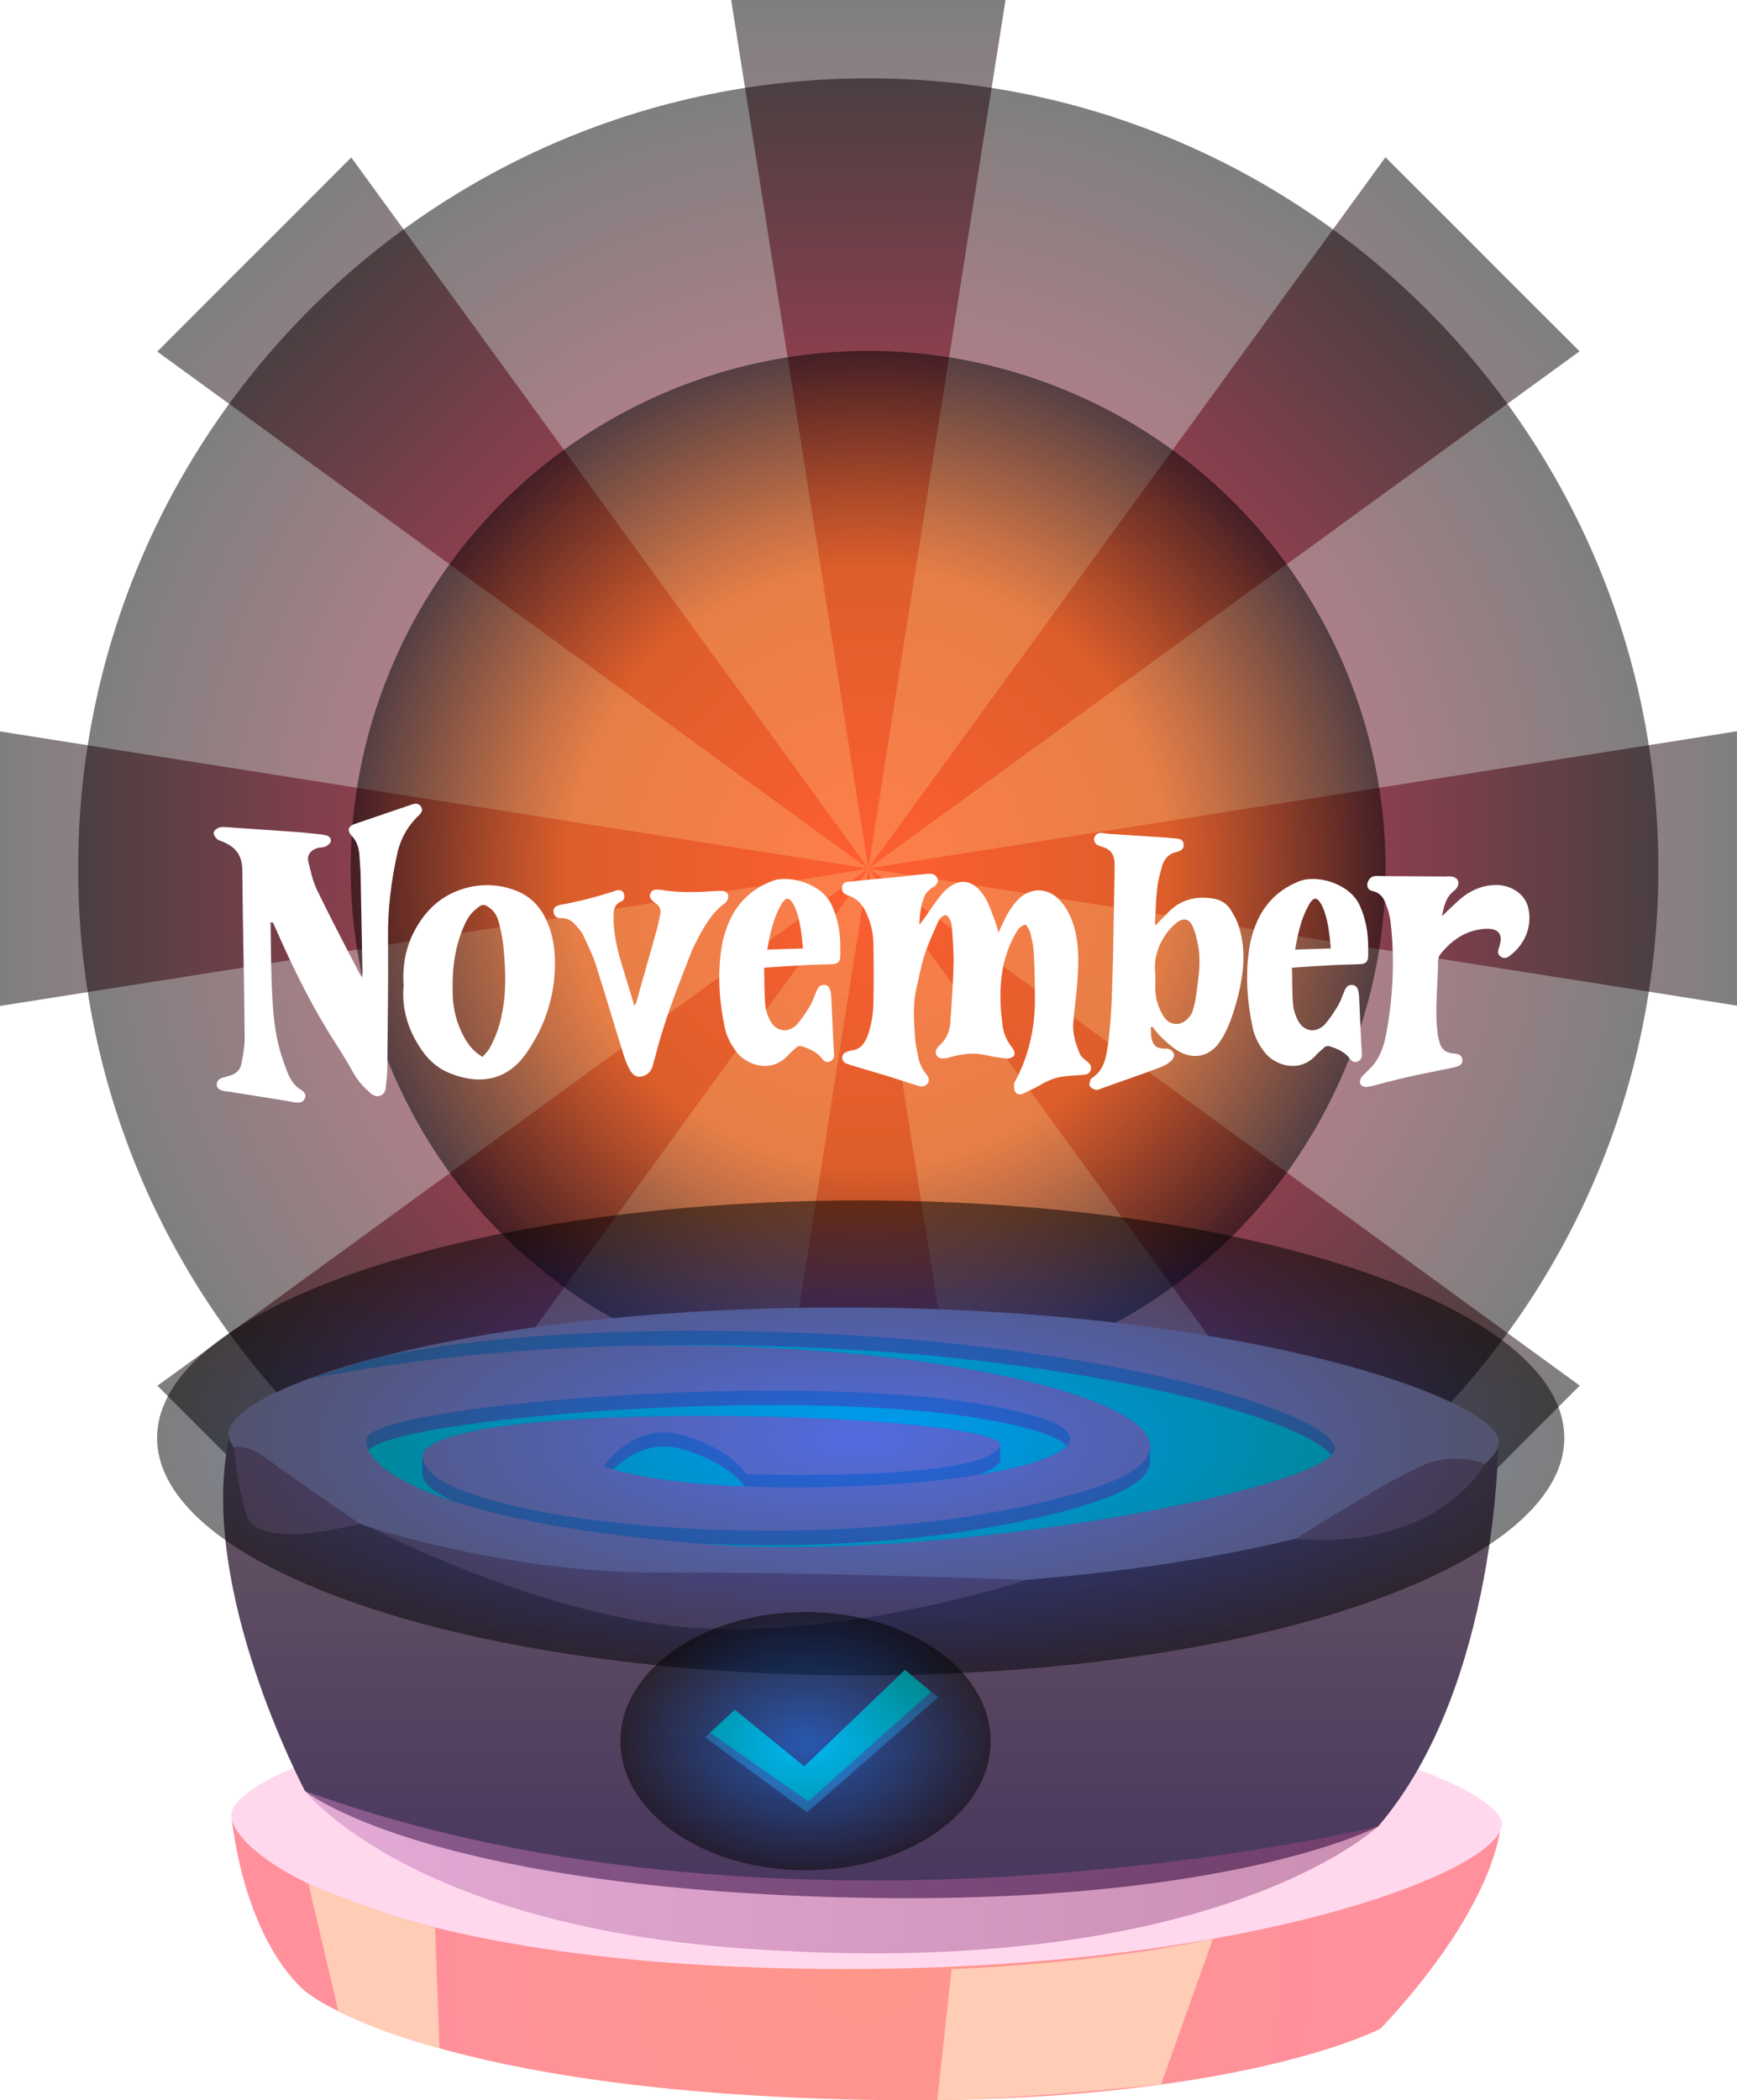 <svg width="283" height="342" viewBox="0 0 283 342" fill="none" xmlns="http://www.w3.org/2000/svg">
<g clip-path="url(#clip0_6238_9999)">
<path style="mix-blend-mode:screen" opacity="0.5" d="M141.462 270.116C212.556 270.116 270.189 212.504 270.189 141.436C270.189 70.368 212.556 12.756 141.462 12.756C70.368 12.756 12.734 70.368 12.734 141.436C12.734 212.504 70.368 270.116 141.462 270.116Z" fill="url(#paint0_radial_6238_9999)"/>
<path style="mix-blend-mode:screen" opacity="0.5" fill-rule="evenodd" clip-rule="evenodd" d="M163.823 0H145.209H137.738H119.125L141.461 141.435L141.487 140.511V141.435L163.823 0Z" fill="url(#paint1_linear_6238_9999)"/>
<path style="mix-blend-mode:screen" opacity="0.5" fill-rule="evenodd" clip-rule="evenodd" d="M57.227 25.639L44.082 38.804L38.768 44.091L25.623 57.257L141.462 141.486L140.82 140.819L141.488 141.435L57.227 25.639Z" fill="url(#paint2_linear_6238_9999)"/>
<path style="mix-blend-mode:screen" opacity="0.5" fill-rule="evenodd" clip-rule="evenodd" d="M0 119.107V137.74V145.208V163.814L141.487 141.487L140.563 141.461L141.487 141.435L0 119.107Z" fill="url(#paint3_linear_6238_9999)"/>
<path style="mix-blend-mode:screen" opacity="0.5" fill-rule="evenodd" clip-rule="evenodd" d="M25.648 225.665L38.819 238.831L44.108 244.143L57.278 257.283L141.539 141.487L140.872 142.128L141.488 141.436L25.648 225.665Z" fill="url(#paint4_linear_6238_9999)"/>
<path style="mix-blend-mode:screen" opacity="0.5" fill-rule="evenodd" clip-rule="evenodd" d="M119.15 282.896H137.789H145.26H163.874L141.538 141.436L141.512 142.385L141.486 141.436L119.15 282.896Z" fill="url(#paint5_linear_6238_9999)"/>
<path style="mix-blend-mode:screen" opacity="0.5" fill-rule="evenodd" clip-rule="evenodd" d="M225.747 257.258L238.918 244.092L244.232 238.805L257.377 225.64L141.538 141.41L142.18 142.077L141.486 141.436L225.747 257.258Z" fill="url(#paint6_linear_6238_9999)"/>
<path style="mix-blend-mode:screen" opacity="0.5" fill-rule="evenodd" clip-rule="evenodd" d="M282.999 163.763V145.157V137.689V119.082L141.486 141.41L142.436 141.435H141.486L282.999 163.763Z" fill="url(#paint7_linear_6238_9999)"/>
<path style="mix-blend-mode:screen" opacity="0.5" fill-rule="evenodd" clip-rule="evenodd" d="M257.352 57.206L244.181 44.066L238.892 38.753L225.722 25.613L141.461 141.41L142.128 140.768L141.487 141.435L257.352 57.206Z" fill="url(#paint8_linear_6238_9999)"/>
<path style="mix-blend-mode:screen" opacity="0.5" d="M219.308 173.662C237.122 130.671 216.7 81.385 173.693 63.577C130.686 45.77 81.382 66.185 63.568 109.176C45.754 152.167 66.176 201.453 109.183 219.261C152.19 237.068 201.495 216.653 219.308 173.662Z" fill="url(#paint9_radial_6238_9999)"/>
<path fill-rule="evenodd" clip-rule="evenodd" d="M50.14 324.601C50.14 324.601 40.564 317.903 37.766 296.396H244.566C244.566 296.396 244.823 309.075 224.977 330.324C224.977 330.324 199.458 343.901 134.812 341.796C68.6 339.641 50.166 324.601 50.166 324.601H50.14Z" fill="url(#paint10_radial_6238_9999)"/>
<path fill-rule="evenodd" clip-rule="evenodd" d="M37.764 296.396C35.428 288.902 74.863 275.146 137.737 275.146C200.612 275.146 241.998 289.159 244.565 296.396C247.133 303.634 205.644 320.649 137.737 320.649C69.831 320.649 40.486 305.071 37.764 296.396Z" fill="#FFD8EE"/>
<path fill-rule="evenodd" clip-rule="evenodd" d="M49.703 291.673C49.703 291.673 32.091 258.592 37.328 234.186H244.129C244.129 234.186 244.232 274.453 224.54 297.422C224.54 297.422 199.021 310.998 134.375 308.894C68.162 306.738 49.729 291.699 49.729 291.699L49.703 291.673Z" fill="url(#paint11_linear_6238_9999)"/>
<path fill-rule="evenodd" clip-rule="evenodd" d="M37.329 234.16C34.993 226.666 74.427 212.91 137.302 212.91C200.176 212.91 241.562 226.923 244.13 234.16C246.697 241.397 205.208 258.413 137.302 258.413C69.395 258.413 40.05 242.835 37.329 234.16Z" fill="#A4A0C2"/>
<path fill-rule="evenodd" clip-rule="evenodd" d="M217.48 235.674C217.582 236.085 217.377 236.547 216.915 237.009C210.419 243.476 152.14 254.46 114.246 251.406C113.989 251.381 113.758 251.355 113.527 251.355C95.53 249.841 82.693 247.351 74.093 244.554C65.595 241.782 61.205 238.754 60.023 236.136C59.715 235.494 59.638 234.879 59.715 234.314C60.486 228.95 126.107 223.407 158.43 228.437C171.96 230.567 175.965 233.108 173.809 235.443C172.166 237.291 166.697 238.985 159.072 240.217C153.27 241.141 146.184 241.808 138.585 242.064C131.884 242.295 126.159 242.27 121.332 242.064C109.214 241.577 102.667 240.088 99.92 239.293C98.842 238.985 98.354 238.779 98.354 238.779C98.354 238.779 103.386 231.234 111.473 233.749C119.561 236.264 121.563 240.063 121.563 240.063C121.563 240.063 154.631 241.192 161.819 236.701C162.333 236.393 162.718 236.059 162.949 235.674C166.415 230.002 69.061 227.179 68.804 237.291C68.804 237.753 68.907 238.189 69.189 238.626C74.426 248.044 136.325 254.871 176.582 242.834C182.897 240.961 186.261 238.882 187.159 236.752C190.908 228.026 152.834 218.633 105.877 219.121H105.26C87.571 219.352 68.675 220.969 50.268 224.562L59.715 221.559C59.715 221.559 81.692 215.22 130.395 217.042C179.123 218.864 215.965 229.54 217.48 235.674Z" fill="#4C95C7"/>
<path fill-rule="evenodd" clip-rule="evenodd" d="M121.332 242.064C109.214 241.576 102.667 240.088 99.92 239.292C101.999 237.239 106.056 234.39 111.473 236.084C118.122 238.163 120.664 241.089 121.332 242.064Z" fill="#00FFED"/>
<path fill-rule="evenodd" clip-rule="evenodd" d="M162.949 238.035C163.231 237.573 162.821 237.111 161.819 236.7C162.333 236.392 162.718 236.059 162.949 235.674C166.415 230.002 69.061 227.179 68.804 237.29C68.804 237.752 68.906 238.189 69.189 238.625C68.932 238.933 68.804 239.267 68.804 239.626C68.752 241.371 70.678 243.039 74.093 244.553C65.595 241.782 61.204 238.753 60.023 236.136C64.901 230.951 127.211 225.921 158.43 230.797C167.493 232.209 172.294 233.851 173.809 235.443C172.166 237.29 166.697 238.984 159.072 240.216C161.023 239.626 162.41 238.907 162.949 238.035Z" fill="#00FFED"/>
<path fill-rule="evenodd" clip-rule="evenodd" d="M216.915 237.009C210.42 243.477 152.141 254.461 114.247 251.407C113.99 251.381 113.759 251.355 113.528 251.355C133.887 252.331 157.635 250.842 176.582 245.17C185.208 242.578 188.341 239.653 187.16 236.753C190.908 228.027 152.834 218.634 105.877 219.121C113.143 218.993 121.307 219.044 130.395 219.378C176.531 221.097 211.986 230.773 216.915 237.009Z" fill="#00FFED"/>
<path style="mix-blend-mode:multiply" opacity="0.5" fill-rule="evenodd" clip-rule="evenodd" d="M49.703 291.674C49.703 291.674 66.494 313.257 120.562 317.261C197.66 322.984 224.54 297.397 224.54 297.397C224.54 297.397 129.805 320.649 49.703 291.674Z" fill="url(#paint12_linear_6238_9999)"/>
<path fill-rule="evenodd" clip-rule="evenodd" d="M60.332 248.736C60.332 248.736 83.207 256.205 107.058 256.076C130.909 255.948 167.263 257.282 167.263 257.282C167.263 257.282 138.842 266.65 113.81 265.136C88.778 263.622 60.358 248.762 60.358 248.762L60.332 248.736Z" fill="#8B6F8B"/>
<path fill-rule="evenodd" clip-rule="evenodd" d="M211.113 250.584C211.113 250.584 227.416 240.242 232.448 238.368C237.506 236.52 241.922 238.368 241.922 238.368C241.922 238.368 234.707 252.509 211.113 250.584Z" fill="#8B6F8B"/>
<path fill-rule="evenodd" clip-rule="evenodd" d="M38.022 235.675C38.022 235.675 40.101 235.033 43.49 237.548C46.853 240.063 58.586 248.122 58.586 248.122C58.586 248.122 45.005 251.92 40.974 248.122C39.279 246.505 38.047 235.675 38.047 235.675H38.022Z" fill="#8B6F8B"/>
<g style="mix-blend-mode:soft-light">
<path fill-rule="evenodd" clip-rule="evenodd" d="M152.705 341.975L155.042 320.648C155.042 320.648 178.841 319.879 197.634 315.695L189.162 339.435C189.162 339.435 164.823 342.001 152.68 341.975H152.705Z" fill="#FFCCB5"/>
</g>
<g style="mix-blend-mode:soft-light">
<path fill-rule="evenodd" clip-rule="evenodd" d="M55.12 327.526L50.242 306.764C50.242 306.764 63.361 312.204 70.884 313.873L71.603 333.557C71.603 333.557 62.566 331.324 55.12 327.526Z" fill="#FFCCB5"/>
</g>
<path fill-rule="evenodd" clip-rule="evenodd" d="M162.949 235.674V238.035C162.949 238.035 161.434 239.498 160.048 239.883L159.586 237.778C159.586 237.778 161.999 236.752 162.924 235.674H162.949Z" fill="#4C95C7"/>
<path fill-rule="evenodd" clip-rule="evenodd" d="M187.39 235.494L187.211 238.933L184.412 241.884V239.575C184.412 239.575 187.262 238.471 187.365 235.494H187.39Z" fill="#4C95C7"/>
<path fill-rule="evenodd" clip-rule="evenodd" d="M68.83 240.063V236.676C68.83 236.676 68.471 238.575 71.141 240.602L71.449 243.169C71.449 243.169 68.805 241.783 68.805 240.063H68.83Z" fill="#4C95C7"/>
<path style="mix-blend-mode:screen" opacity="0.5" d="M140.228 272.836C203.538 272.836 254.861 255.52 254.861 234.16C254.861 212.8 203.538 195.484 140.228 195.484C76.918 195.484 25.596 212.8 25.596 234.16C25.596 255.52 76.918 272.836 140.228 272.836Z" fill="url(#paint13_radial_6238_9999)"/>
<path fill-rule="evenodd" clip-rule="evenodd" d="M114.914 282.922L119.715 278.431L131.037 287.67L147.443 271.938L152.86 276.403L131.474 295.138L114.914 282.922Z" fill="#4C95C7"/>
<path fill-rule="evenodd" clip-rule="evenodd" d="M115.709 282.152L131.678 293.341L151.678 275.53L147.442 271.938L131.036 287.67L119.714 278.431L115.709 282.152Z" fill="#00FFED"/>
<path style="mix-blend-mode:screen" opacity="0.5" d="M131.243 304.557C147.903 304.557 161.409 295.147 161.409 283.538C161.409 271.93 147.903 262.52 131.243 262.52C114.582 262.52 101.076 271.93 101.076 283.538C101.076 295.147 114.582 304.557 131.243 304.557Z" fill="url(#paint14_radial_6238_9999)"/>
<g filter="url(#filter0_d_6238_9999)">
<path d="M68.533 127.28C68.917 127.728 68.789 128.176 68.405 128.624C68.149 128.88 67.893 129.072 67.701 129.328C66.229 130.864 65.333 132.656 64.821 134.576C63.733 139.312 63.157 144.048 63.221 148.848C63.285 156.016 63.157 163.184 63.093 170.352C63.093 171.312 62.901 172.272 62.837 173.168C62.773 173.744 62.517 174.256 61.877 174.448C61.301 174.64 60.789 174.384 60.341 174C59.253 173.04 58.293 172.016 57.589 170.736C56.309 168.432 54.901 166.256 53.493 164.016C50.101 158.512 47.349 152.752 44.789 146.928C44.661 146.672 44.533 146.416 44.405 146.16C44.277 146.224 44.213 146.224 44.085 146.224C44.149 150.768 44.149 155.376 44.469 159.92C44.661 163.312 45.301 166.704 46.581 169.968C47.093 171.376 47.669 172.656 49.077 173.488C49.589 173.808 49.973 174.32 49.653 174.896C49.397 175.536 48.757 175.6 48.117 175.536C46.837 175.28 45.621 175.088 44.341 174.896C41.909 174.512 39.541 174.128 37.109 173.744C36.789 173.744 36.533 173.68 36.213 173.616C35.701 173.424 35.317 173.168 35.317 172.656C35.317 172.144 35.573 171.76 36.085 171.568C36.405 171.44 36.789 171.376 37.109 171.248C38.389 170.992 39.157 170.288 39.349 169.136C39.605 167.792 39.861 166.384 39.861 165.04C39.797 155.888 39.541 146.672 39.477 137.52C39.413 135.216 38.325 133.872 36.213 133.04C35.893 132.912 35.573 132.848 35.381 132.656C35.125 132.4 34.805 132.016 34.805 131.632C34.805 131.376 35.189 130.992 35.509 130.864C35.765 130.672 36.149 130.672 36.533 130.672C40.501 130.928 44.533 131.248 48.565 131.504C49.845 131.632 51.125 131.76 52.405 131.888C52.661 131.952 52.981 132.016 53.301 132.08C53.749 132.272 54.005 132.656 53.877 133.104C53.749 133.36 53.429 133.68 53.109 133.808C52.789 134 52.277 134 51.829 134.064C50.677 134.384 49.973 135.216 50.229 136.304C50.613 137.84 50.933 139.44 51.637 140.912C53.813 145.392 56.117 149.808 58.421 154.224C58.549 154.48 58.677 154.736 58.997 155.184C59.061 154.672 59.061 154.48 59.061 154.352C58.933 148.912 58.869 143.472 58.741 138.032C58.677 137.072 58.613 136.048 58.549 135.088C58.421 134 58.165 133.04 57.333 132.144C56.501 131.248 56.693 130.544 57.845 130.16C60.981 129.072 64.117 128.048 67.253 126.96C67.701 126.832 68.213 126.832 68.533 127.28ZM89.055 145.904C90.463 149.04 90.591 152.368 90.271 155.696C89.759 159.984 88.287 163.888 85.727 167.536C82.655 171.952 78.175 172.72 73.375 170.8C71.199 169.968 69.599 168.432 68.383 166.512C66.335 163.376 65.439 159.984 65.759 156.528C65.567 153.712 65.951 151.152 66.975 148.72C68.895 144.496 71.903 141.424 76.767 140.4C79.391 139.888 81.951 140.144 84.383 141.168C86.623 142.128 88.095 143.792 89.055 145.904ZM80.991 164.016C82.591 159.472 82.463 154.736 82.015 150.064C81.887 148.72 81.567 147.376 81.247 146.096C80.991 145.2 80.543 144.368 79.711 143.792C78.943 143.216 78.495 143.216 77.791 143.856C76.831 144.56 76.191 145.456 75.743 146.48C74.015 150.192 73.631 154.096 73.759 158C73.823 160.304 74.399 162.608 75.487 164.656C76.191 166 77.087 167.216 78.623 168.112C79.071 167.6 79.583 167.088 79.839 166.576C80.287 165.744 80.671 164.912 80.991 164.016ZM117.822 141.104C118.654 141.232 118.91 142.064 118.398 142.768C118.334 142.896 118.206 143.024 118.078 143.088C116.094 144.56 114.878 146.608 113.79 148.656C113.406 149.36 113.086 150.064 112.766 150.704C110.526 156.464 108.222 162.16 106.75 168.112C106.558 168.688 106.43 169.2 106.302 169.712C105.982 170.608 105.406 171.12 104.51 171.312C103.614 171.504 103.038 170.928 102.654 170.288C102.206 169.52 101.886 168.688 101.63 167.856C100.094 162.992 98.686 158.192 97.15 153.328C96.638 151.664 95.806 150 95.038 148.336C94.718 147.632 94.142 147.056 93.63 146.48C93.054 145.84 92.35 145.52 91.518 145.52C90.686 145.584 90.238 145.136 90.174 144.496C90.11 143.92 90.494 143.472 91.326 143.344C94.27 142.832 97.15 142.064 99.966 141.168C100.158 141.104 100.286 141.04 100.478 140.976C100.99 140.912 101.438 140.976 101.63 141.488C101.822 142 101.694 142.576 101.31 142.768C99.774 143.344 99.966 144.688 99.966 145.84C100.03 148.08 100.478 150.256 101.118 152.432C101.822 154.8 102.59 157.232 103.358 159.792C103.55 159.472 103.614 159.344 103.678 159.216C104.766 155.248 105.918 151.344 107.006 147.376C107.262 146.544 107.39 145.648 107.582 144.816C107.71 144.048 107.454 143.536 106.814 143.088C105.918 142.448 105.726 142 105.982 141.488C106.174 140.912 106.686 140.784 107.71 140.912C110.654 141.424 113.598 141.296 116.542 141.104C116.99 141.104 117.438 141.04 117.822 141.104ZM135.566 143.536C136.526 145.648 136.91 147.888 136.91 150.256C136.91 150.704 136.91 151.152 136.91 151.536C136.91 152.56 136.59 152.944 135.63 153.008C134.35 153.072 133.07 153.072 131.726 153.136C129.422 153.264 127.054 153.392 124.494 153.584C124.558 155.696 124.494 157.68 124.686 159.664C124.75 160.496 125.07 161.392 125.454 162.16C126.414 164.016 128.398 164.336 129.87 162.8C130.702 161.84 131.406 160.752 132.046 159.664C132.366 159.152 132.558 158.512 132.814 157.936C133.134 157.232 133.262 156.336 134.35 156.4C135.054 156.464 135.374 157.04 135.438 158.448C135.566 160.752 135.63 163.12 135.758 165.488C135.822 166.192 135.822 166.896 135.886 167.6C135.95 168.176 135.758 168.624 135.182 168.88C134.606 169.072 134.222 168.816 133.902 168.368C133.134 167.344 131.982 166.832 130.83 166.448C130.318 166.256 129.934 166.32 129.614 166.704C129.166 167.088 128.654 167.536 128.27 167.984C125.518 170.8 121.742 169.456 120.078 167.408C119.118 166.192 118.414 164.848 118.094 163.376C117.198 159.152 116.878 154.864 117.518 150.576C117.774 148.72 118.35 146.992 119.118 145.392C120.59 142.576 122.766 140.656 125.71 139.504C128.526 138.352 134.03 139.888 135.566 143.536ZM125.006 150.64C126.99 150.576 128.846 150.512 130.83 150.448C130.574 147.952 130.382 145.584 129.358 143.408C129.23 143.152 129.038 142.96 128.91 142.704C128.462 142.256 128.142 142.192 127.694 142.704C127.502 142.896 127.31 143.216 127.182 143.472C125.966 145.648 125.454 148.08 125.006 150.64ZM177.055 168.816C177.503 169.2 177.951 169.584 177.695 170.224C177.503 170.992 176.863 170.992 176.223 171.056C175.199 171.12 174.175 171.184 173.151 171.312C171.807 171.504 170.591 172.016 169.439 172.72C168.543 173.232 167.647 173.616 166.751 174.064C166.239 174.32 165.727 174.256 165.407 173.808C165.215 173.488 165.215 172.976 165.215 172.592C165.215 172.336 165.407 172.08 165.535 171.824C167.839 167.408 168.735 162.672 168.607 157.744C168.607 155.44 168.543 153.2 168.415 150.96C168.351 149.872 168.095 148.848 167.839 147.824C167.711 147.376 167.391 146.928 167.135 146.544C166.111 146.8 165.791 147.44 165.407 148.144C164.383 149.872 163.743 151.856 163.359 153.84C162.847 156.784 162.911 159.664 163.295 162.608C163.423 164.08 163.935 165.424 164.895 166.576C164.895 166.64 164.959 166.64 164.959 166.704C165.279 167.152 165.471 167.664 165.087 168.048C164.767 168.304 164.255 168.432 163.871 168.368C162.591 168.24 161.375 167.984 160.095 167.728C158.367 167.408 156.639 167.664 154.975 168.112C154.527 168.24 154.015 168.368 153.567 168.368C152.607 168.368 152.159 167.472 152.671 166.704C152.799 166.512 152.927 166.32 153.119 166.192C154.271 165.168 154.783 163.824 154.847 162.288C155.039 159.216 155.295 156.208 155.359 153.136C155.423 151.088 155.231 149.104 155.103 147.056C155.039 146.352 154.847 145.52 154.143 145.008C153.375 145.136 152.991 145.712 152.735 146.352C151.967 148.08 151.199 149.744 150.623 151.536C150.047 153.328 149.727 155.184 149.279 157.04C148.703 159.664 148.895 162.352 149.087 165.04C149.151 165.936 149.343 166.832 149.535 167.792C149.727 168.944 150.111 169.968 150.879 170.864C151.199 171.312 151.519 171.76 151.199 172.336C150.815 172.976 150.239 172.976 149.663 172.848C148.063 172.336 146.463 171.824 144.863 171.312C142.751 170.672 140.703 170.096 138.655 169.456C138.335 169.328 138.015 169.264 137.759 169.136C136.991 168.688 137.055 167.728 137.823 167.344C138.079 167.216 138.335 167.152 138.591 167.088C140.127 166.96 140.831 166 141.343 164.72C141.983 162.992 142.239 161.2 142.303 159.408C142.367 156.272 142.367 153.2 142.303 150.064C142.303 148.4 142.047 146.736 141.343 145.136C140.767 143.6 139.871 142.384 138.143 141.808C137.375 141.552 137.119 141.104 137.183 140.464C137.311 139.696 137.887 139.568 138.463 139.568C140.959 139.312 143.455 139.056 145.887 138.864C147.487 138.672 149.087 138.48 150.623 138.352C151.071 138.288 151.583 138.224 151.967 138.352C152.351 138.48 152.735 138.864 152.799 139.248C152.927 139.504 152.607 139.952 152.415 140.208C152.287 140.4 151.903 140.464 151.711 140.656C151.327 140.976 150.879 141.36 150.687 141.808C150.047 143.216 149.855 144.752 149.791 146.608C150.175 146.096 150.367 145.84 150.559 145.584C151.519 144.304 152.351 142.896 153.375 141.68C155.871 138.736 158.559 138.928 160.543 142.256C161.311 143.536 161.695 145.008 162.271 146.416C162.399 146.8 162.527 147.248 162.655 147.888C162.975 147.248 163.167 146.736 163.423 146.288C164.063 144.816 164.895 143.472 166.047 142.32C167.903 140.592 170.399 140.528 172.319 142.256C173.727 143.6 174.559 145.328 175.071 147.184C175.903 150.32 175.711 153.52 175.455 156.72C175.327 158.576 175.007 160.496 174.879 162.352C174.687 164.208 175.199 165.872 175.903 167.536C176.095 168.048 176.607 168.432 177.055 168.816ZM202.07 147.696C202.966 151.152 202.582 154.608 201.75 158.064C201.366 159.472 200.982 160.88 200.47 162.224C200.022 163.376 199.51 164.528 198.806 165.552C197.142 168.112 194.326 168.688 191.766 167.024C190.742 166.384 189.91 165.552 189.014 164.72C188.566 164.272 188.182 163.696 187.734 163.184C187.67 163.248 187.542 163.248 187.478 163.312C187.542 163.888 187.478 164.528 187.606 165.104C187.926 166.32 188.374 166.704 189.654 166.768C189.846 166.768 190.038 166.768 190.166 166.768C191.254 166.96 191.638 167.984 190.87 168.688C190.358 169.2 189.654 169.584 188.95 169.84C185.942 170.992 182.87 172.016 179.862 173.104C179.414 173.232 179.03 173.488 178.582 173.488C178.198 173.424 177.75 173.168 177.558 172.848C177.366 172.592 177.622 172.144 177.686 171.76C177.75 171.696 177.814 171.632 177.878 171.568C179.99 170.224 180.246 167.984 180.566 165.744C181.142 161.264 181.206 156.656 181.334 152.112C181.398 147.44 181.526 142.832 181.59 138.16C181.59 137.648 181.59 137.072 181.59 136.56C181.59 135.28 181.014 134.384 179.734 133.936C179.478 133.872 179.222 133.808 178.966 133.68C178.518 133.488 178.198 133.104 178.262 132.528C178.39 131.952 178.838 131.632 179.414 131.632C180.054 131.696 180.63 131.824 181.27 131.824C184.15 132.016 187.094 132.208 189.974 132.4C190.678 132.464 191.318 132.528 191.958 132.592C192.534 132.656 192.854 133.04 192.854 133.616C192.854 134.064 192.598 134.448 192.15 134.576C191.958 134.64 191.83 134.704 191.638 134.768C190.486 134.96 189.782 135.792 189.398 136.816C189.078 138.032 188.694 139.184 188.566 140.464C188.31 142.32 188.31 144.24 188.182 146.16C188.182 146.288 188.182 146.48 188.246 146.736C188.886 146.032 189.462 145.456 190.038 144.88C192.086 142.576 194.646 141.872 197.59 142.32C198.87 142.512 199.958 143.152 200.598 144.304C201.238 145.328 201.814 146.48 202.07 147.696ZM195.03 156.976C195.35 154.608 195.67 152.176 195.158 149.744C194.966 148.72 194.71 147.696 194.262 146.736C193.686 145.584 192.726 145.456 191.766 146.224C191.254 146.608 190.806 147.056 190.422 147.504C188.758 149.616 187.862 152.048 188.246 154.736C188.246 155.696 188.182 156.528 188.246 157.424C188.31 158.832 188.758 160.112 189.462 161.328C190.358 162.992 192.278 163.248 193.558 161.84C193.942 161.456 194.262 160.944 194.39 160.368C194.71 159.28 194.902 158.128 195.03 156.976ZM221.566 143.536C222.526 145.648 222.91 147.888 222.91 150.256C222.91 150.704 222.91 151.152 222.91 151.536C222.91 152.56 222.59 152.944 221.63 153.008C220.35 153.072 219.07 153.072 217.726 153.136C215.422 153.264 213.054 153.392 210.494 153.584C210.558 155.696 210.494 157.68 210.686 159.664C210.75 160.496 211.07 161.392 211.454 162.16C212.414 164.016 214.398 164.336 215.87 162.8C216.702 161.84 217.406 160.752 218.046 159.664C218.366 159.152 218.558 158.512 218.814 157.936C219.134 157.232 219.262 156.336 220.35 156.4C221.054 156.464 221.374 157.04 221.438 158.448C221.566 160.752 221.63 163.12 221.758 165.488C221.822 166.192 221.822 166.896 221.886 167.6C221.95 168.176 221.758 168.624 221.182 168.88C220.606 169.072 220.222 168.816 219.902 168.368C219.134 167.344 217.982 166.832 216.83 166.448C216.318 166.256 215.934 166.32 215.614 166.704C215.166 167.088 214.654 167.536 214.27 167.984C211.518 170.8 207.742 169.456 206.078 167.408C205.118 166.192 204.414 164.848 204.094 163.376C203.198 159.152 202.878 154.864 203.518 150.576C203.774 148.72 204.35 146.992 205.118 145.392C206.59 142.576 208.766 140.656 211.71 139.504C214.526 138.352 220.03 139.888 221.566 143.536ZM211.006 150.64C212.99 150.576 214.846 150.512 216.83 150.448C216.574 147.952 216.382 145.584 215.358 143.408C215.23 143.152 215.038 142.96 214.91 142.704C214.462 142.256 214.142 142.192 213.694 142.704C213.502 142.896 213.31 143.216 213.182 143.472C211.966 145.648 211.454 148.08 211.006 150.64ZM249.011 143.92C249.651 146.8 248.499 149.808 245.875 151.728C245.427 152.048 244.979 152.112 244.531 151.792C244.019 151.472 244.019 151.024 244.147 150.512C244.211 150.384 244.275 150.256 244.275 150.128C244.915 148.208 244.211 147.184 242.163 147.248C238.963 147.376 236.531 149.04 234.611 151.472C234.419 151.728 234.355 152.112 234.291 152.432C234.291 156.4 233.715 160.304 234.227 164.272C234.291 164.72 234.355 165.168 234.483 165.552C234.739 166.704 235.379 167.408 236.659 167.536C237.811 167.6 238.195 167.92 238.259 168.56C238.323 169.2 238.003 169.584 236.851 169.84C234.419 170.352 231.923 170.8 229.427 171.376C227.379 171.824 225.331 172.4 223.283 172.912C222.899 172.976 222.515 173.04 222.259 172.976C221.427 172.784 221.363 171.888 222.003 171.184C222.643 170.544 223.347 169.904 223.923 169.2C225.075 167.664 225.587 165.872 225.907 164.016C226.995 158.064 227.251 152.048 226.547 146.032C226.419 145.072 226.163 144.176 225.843 143.344C225.459 142.256 224.883 141.36 223.603 141.104C223.027 140.976 222.707 140.592 222.771 139.952C222.899 139.248 223.347 138.736 223.987 138.672C224.499 138.608 225.011 138.672 225.587 138.672C228.851 138.672 232.179 138.736 235.507 138.736C235.827 138.736 236.147 138.672 236.467 138.736C237.555 138.864 237.939 139.76 237.299 140.656C237.171 140.848 236.979 140.976 236.851 141.104C235.571 142.128 235.251 143.536 234.931 145.2C236.147 144.048 237.043 143.152 238.003 142.32C239.475 141.104 241.203 140.272 243.187 140.144C245.939 139.888 248.499 141.488 249.011 143.92Z" fill="white"/>
</g>
</g>
<defs>
<filter id="filter0_d_6238_9999" x="30.805" y="126.832" width="222.846" height="56.768" filterUnits="userSpaceOnUse" color-interpolation-filters="sRGB">
<feFlood flood-opacity="0" result="BackgroundImageFix"/>
<feColorMatrix in="SourceAlpha" type="matrix" values="0 0 0 0 0 0 0 0 0 0 0 0 0 0 0 0 0 0 127 0" result="hardAlpha"/>
<feOffset dy="4"/>
<feGaussianBlur stdDeviation="2"/>
<feComposite in2="hardAlpha" operator="out"/>
<feColorMatrix type="matrix" values="0 0 0 0 0 0 0 0 0 0 0 0 0 0 0 0 0 0 0.25 0"/>
<feBlend mode="normal" in2="BackgroundImageFix" result="effect1_dropShadow_6238_9999"/>
<feBlend mode="normal" in="SourceGraphic" in2="effect1_dropShadow_6238_9999" result="shape"/>
</filter>
<radialGradient id="paint0_radial_6238_9999" cx="0" cy="0" r="1" gradientUnits="userSpaceOnUse" gradientTransform="translate(141.462 141.436) scale(128.727 128.68)">
<stop stop-color="#FF002F"/>
<stop offset="1"/>
</radialGradient>
<linearGradient id="paint1_linear_6238_9999" x1="141.487" y1="141.435" x2="141.487" y2="0" gradientUnits="userSpaceOnUse">
<stop stop-color="#FF002F"/>
<stop offset="1"/>
</linearGradient>
<linearGradient id="paint2_linear_6238_9999" x1="141.503" y1="141.475" x2="41.476" y2="41.41" gradientUnits="userSpaceOnUse">
<stop stop-color="#FF002F"/>
<stop offset="1"/>
</linearGradient>
<linearGradient id="paint3_linear_6238_9999" x1="141.487" y1="141.461" x2="0" y2="141.461" gradientUnits="userSpaceOnUse">
<stop stop-color="#FF002F"/>
<stop offset="1"/>
</linearGradient>
<linearGradient id="paint4_linear_6238_9999" x1="141.529" y1="141.457" x2="41.52" y2="241.503" gradientUnits="userSpaceOnUse">
<stop stop-color="#FF002F"/>
<stop offset="1"/>
</linearGradient>
<linearGradient id="paint5_linear_6238_9999" x1="141.512" y1="141.436" x2="141.512" y2="282.871" gradientUnits="userSpaceOnUse">
<stop stop-color="#FF002F"/>
<stop offset="1"/>
</linearGradient>
<linearGradient id="paint6_linear_6238_9999" x1="141.527" y1="141.413" x2="241.537" y2="241.46" gradientUnits="userSpaceOnUse">
<stop stop-color="#FF002F"/>
<stop offset="1"/>
</linearGradient>
<linearGradient id="paint7_linear_6238_9999" x1="141.512" y1="141.435" x2="282.999" y2="141.435" gradientUnits="userSpaceOnUse">
<stop stop-color="#FF002F"/>
<stop offset="1"/>
</linearGradient>
<linearGradient id="paint8_linear_6238_9999" x1="141.483" y1="141.413" x2="241.493" y2="41.367" gradientUnits="userSpaceOnUse">
<stop stop-color="#FF002F"/>
<stop offset="1"/>
</linearGradient>
<radialGradient id="paint9_radial_6238_9999" cx="0" cy="0" r="1" gradientUnits="userSpaceOnUse" gradientTransform="translate(141.452 141.422) scale(84.286 84.255)">
<stop offset="0.58" stop-color="#FF7E00"/>
<stop offset="0.69" stop-color="#C26000"/>
<stop offset="0.93" stop-color="#2D1600"/>
<stop offset="1"/>
</radialGradient>
<radialGradient id="paint10_radial_6238_9999" cx="0" cy="0" r="1" gradientUnits="userSpaceOnUse" gradientTransform="translate(141.153 319.186) scale(74.864 74.837)">
<stop stop-color="#FF9689"/>
<stop offset="0.99" stop-color="#FF909C"/>
</radialGradient>
<linearGradient id="paint11_linear_6238_9999" x1="140.228" y1="309.073" x2="140.228" y2="234.16" gradientUnits="userSpaceOnUse">
<stop stop-color="#48365E"/>
<stop offset="1" stop-color="#685763"/>
</linearGradient>
<linearGradient id="paint12_linear_6238_9999" x1="49.703" y1="304.891" x2="224.54" y2="304.891" gradientUnits="userSpaceOnUse">
<stop stop-color="#C77CBD"/>
<stop offset="1" stop-color="#974577"/>
</linearGradient>
<radialGradient id="paint13_radial_6238_9999" cx="0" cy="0" r="1" gradientUnits="userSpaceOnUse" gradientTransform="translate(140.124 234.503) scale(114.579 38.757)">
<stop stop-color="#0038FF"/>
<stop offset="1"/>
</radialGradient>
<radialGradient id="paint14_radial_6238_9999" cx="0" cy="0" r="1" gradientUnits="userSpaceOnUse" gradientTransform="translate(131.302 283.956) scale(30.192 21.064)">
<stop stop-color="#006FFF"/>
<stop offset="1"/>
</radialGradient>
<clipPath id="clip0_6238_9999">
<rect width="283" height="342" fill="white"/>
</clipPath>
</defs>
</svg>
